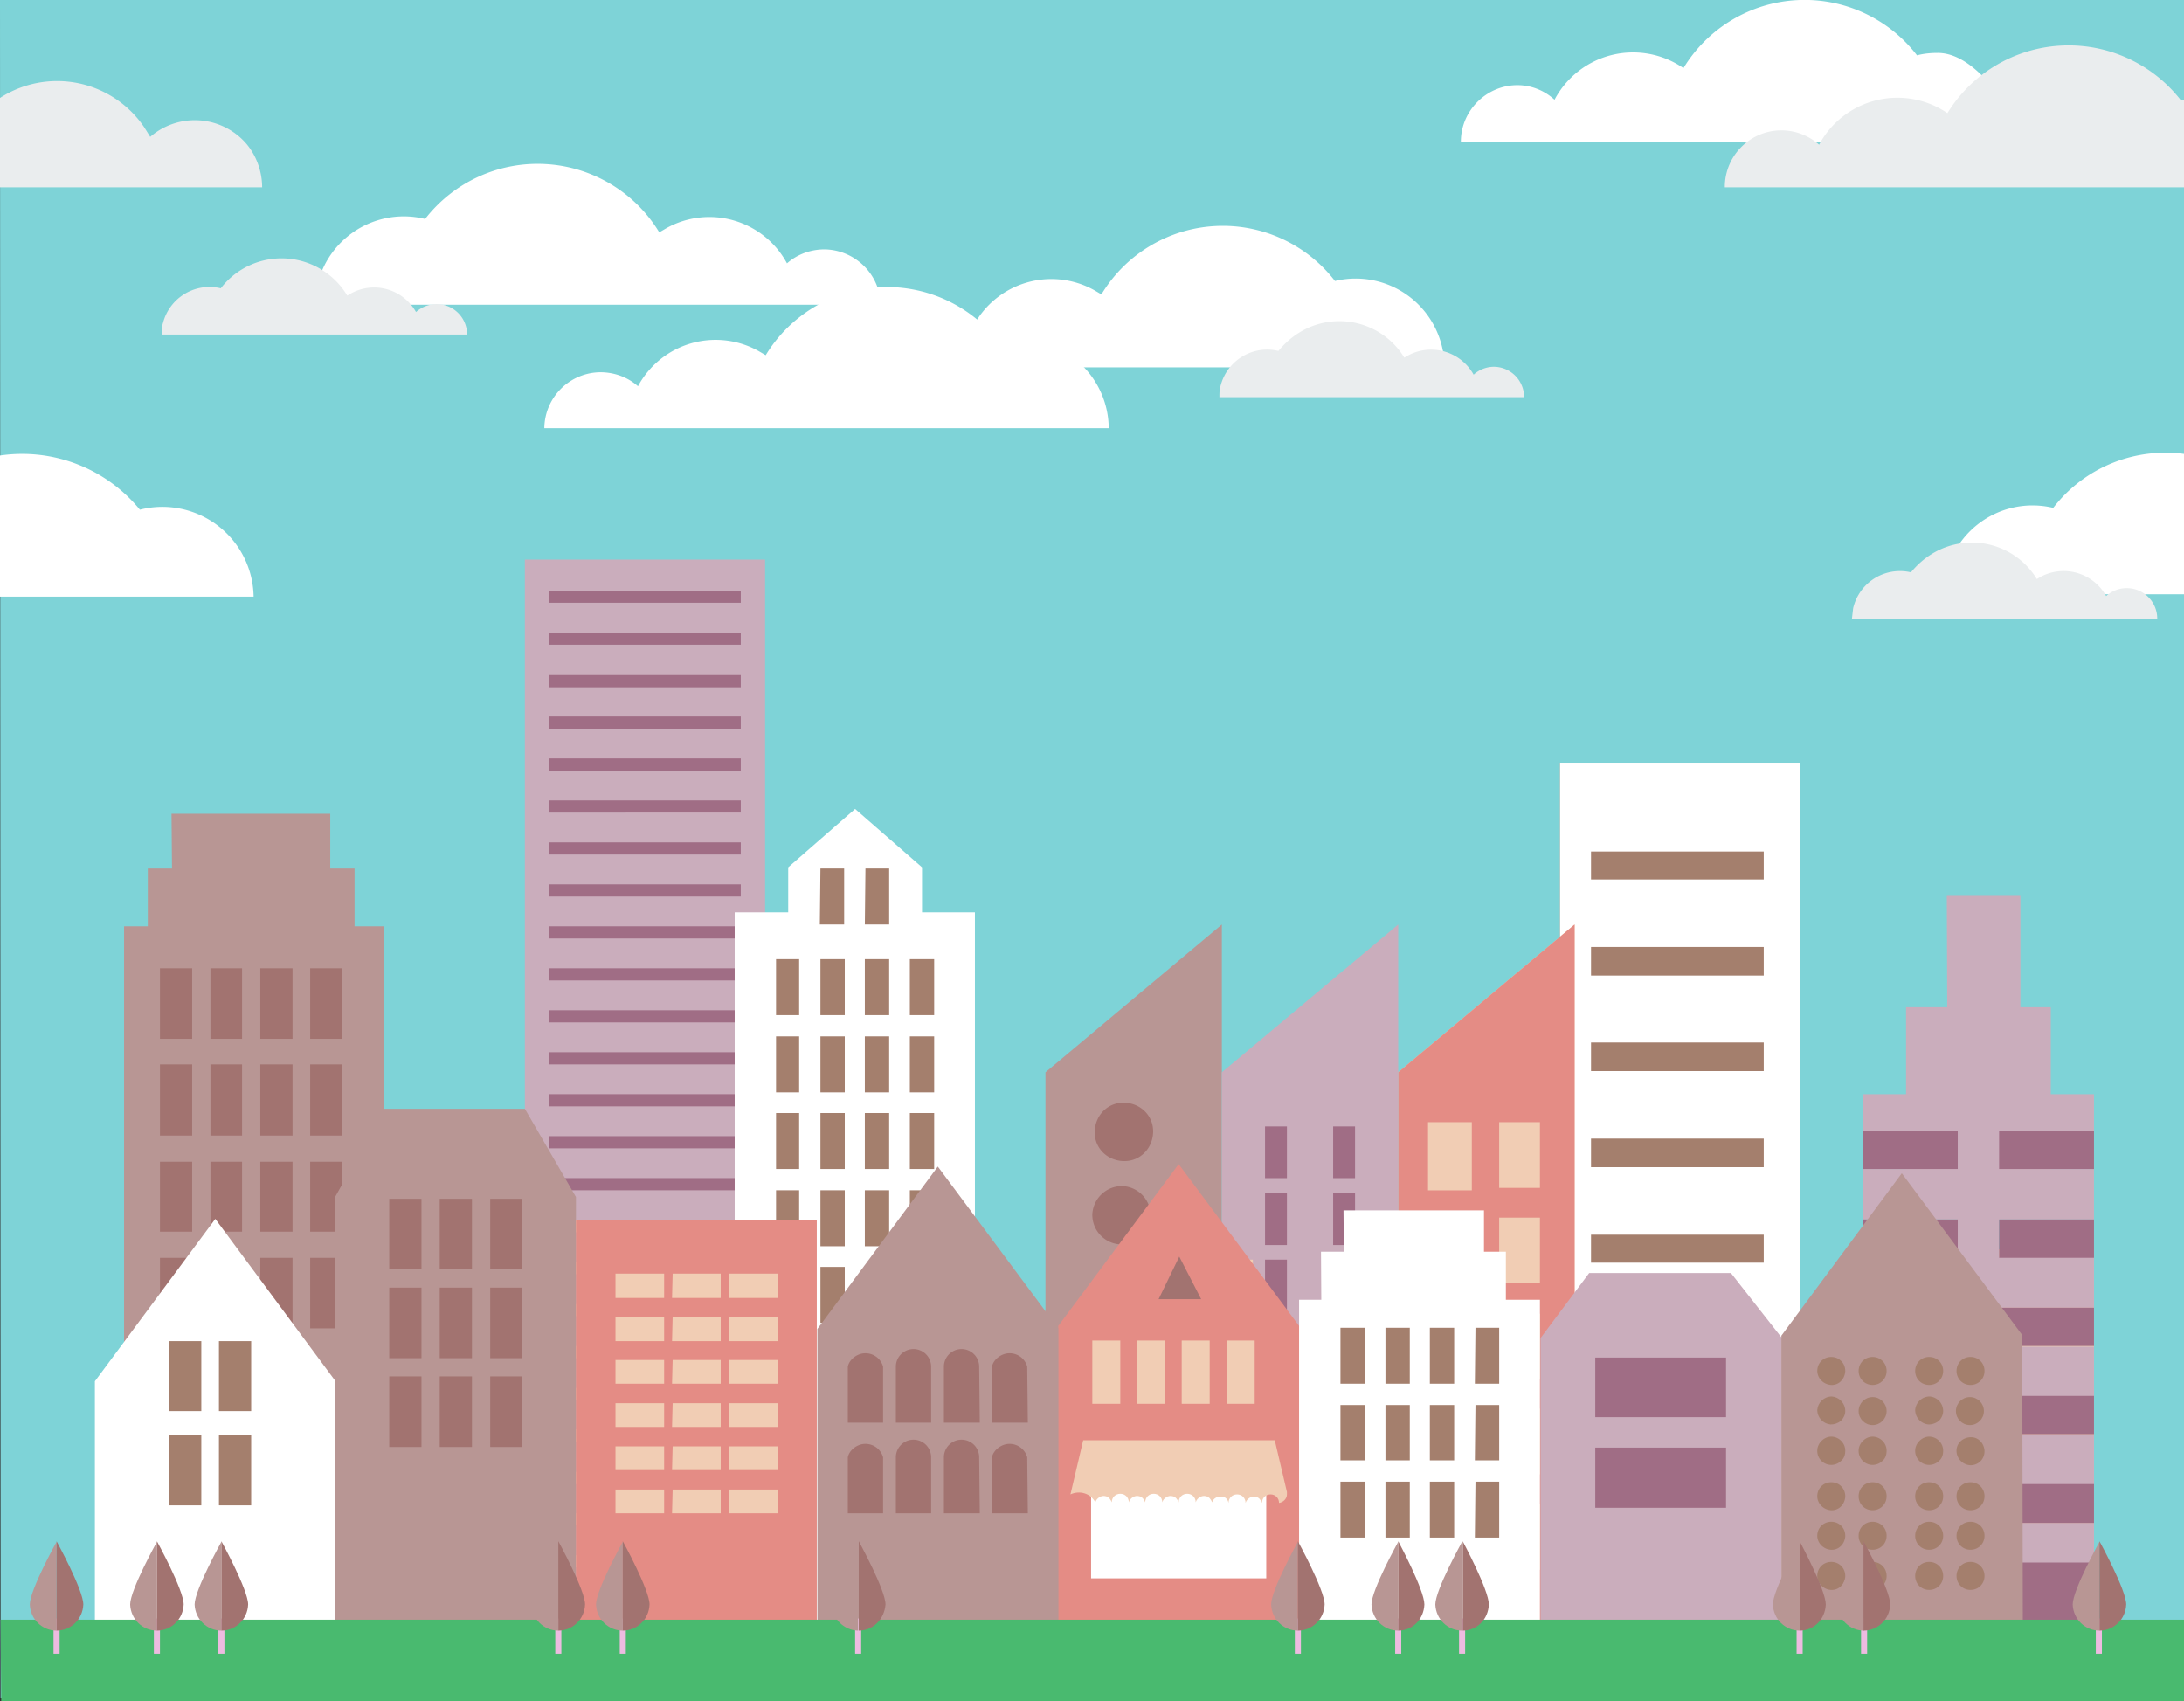 <svg xmlns="http://www.w3.org/2000/svg" id="Camada_1" viewBox="0 0 359.1 279.7"><rect x="0" y="0" width="359.1" height="279.7" fill="#333333" stroke="none"/><style>.st1{fill:#fff}.st2{fill:#eaedee}.st3{fill:#f1cdb4}.st4{fill:#caadbc}.st5{fill:#a06d85}.st6{fill:#a47f6d}.st7{fill:#e48c85}.st8{fill:#b89694}.st9{fill:#a27370}.st11{fill:#edbbe0}</style><path fill="#7ed3d7" d="M0 0h359.1v279.2H.1L0 0z"/><path d="M153.9 51.1c2.3 0 4.5.9 6.2 2.4a14.5 14.5 0 0 1 19.8-5.8l1.2.7a23.3 23.3 0 0 1 38.4-2.2 14.6 14.6 0 0 1 18 14.2h-92.9c0-5.1 4.2-9.3 9.3-9.3zM249.6 14a9 9 0 0 1 6 2.4 14.6 14.6 0 0 1 21.2-5.2 23.3 23.3 0 0 1 38.4-2.1c1.1-.3 2.3-.4 3.4-.4 8 0 14.6 14.6 14.6 14.6h-93c0-5.1 4.2-9.3 9.3-9.3h.1z" class="st1"/><path d="M360.6 16.2l-2 .3a23.4 23.4 0 0 0-38.4 2.1 14.6 14.6 0 0 0-21.1 5.2 9.3 9.3 0 0 0-15.5 7h77V16.2zm-115 44.1a5 5 0 0 0-3.3 1.3 8 8 0 0 0-10.7-3.2l-.7.4a12.5 12.5 0 0 0-17.3-4.1c-1.3.8-2.4 1.8-3.4 3a7.9 7.9 0 0 0-9.5 5.7c-.2.6-.2 1.3-.2 1.9h50.1a5 5 0 0 0-5-5z" class="st2"/><path d="M135.6 41c-2.3 0-4.5.8-6.2 2.3a14.5 14.5 0 0 0-19.8-5.8l-1.2.7A23.4 23.4 0 0 0 69.9 36a14.6 14.6 0 0 0-18.1 14.1h93c-.1-5-4.2-9-9.2-9.1zm224 33.7a23.3 23.3 0 0 0-22 8.8 14.6 14.6 0 0 0-18 14.2h40v-23z" class="st1"/><path d="M71.8 50c-1.3 0-2.5.5-3.4 1.3a7.9 7.9 0 0 0-10.8-3l-.5.3a12.6 12.6 0 0 0-20.8-1.2 7.9 7.9 0 0 0-9.5 5.7c-.2.6-.2 1.3-.2 1.9h50.2a5 5 0 0 0-5-5z" class="st2"/><path d="M98.7 61.2c2.3 0 4.5.8 6.2 2.3a14.5 14.5 0 0 1 19.8-5.8l1.2.7a23.3 23.3 0 0 1 38.4-2.1 14.6 14.6 0 0 1 18 14.1H89.5a9.3 9.3 0 0 1 9.3-9.2h-.1zM-5.7 98.1h47.4A15 15 0 0 0 23 83.8a25 25 0 0 0-28.6-7.4v21.7z" class="st1"/><path d="M306.3 205.4h38v64h-38v-64z" class="st3"/><path d="M313.4 165.6h23.8V199h-23.8v-33.4z" class="st4"/><path d="M323.6 152.7h3.5V186h-3.5v-33.3z" class="st4"/><path d="M328.7 192.2v-6.3h15.6v-6h-38v6h15.5v6.3h-15.5v8.3h15.5v6.2h-15.5v8.3h15.5v6.3h-15.5v8.2h15.5v6.3h-15.5v8.3h15.5v6.2h-15.5v8.3h15.5v6.3h-15.5v4.4h38V265h-15.6v-6.3h15.6v-8.3h-15.6v-6.2h15.6v-8.3h-15.6v-6.3h15.6v-8.2h-15.6V215h15.6v-8.3h-15.6v-6.2h15.6v-8.3h-15.6z" class="st4"/><path d="M306.3 186h15.6v6.2h-15.6V186zm22.4 0h15.6v6.2h-15.6V186zm-22.4 14.5h15.6v6.3h-15.6v-6.3zm22.4 0h15.6v6.3h-15.6v-6.3z" class="st5"/><path d="M306.3 215h15.6v6.3h-15.6V215z" class="st3"/><path d="M328.7 215h15.6v6.3h-15.6V215z" class="st5"/><path d="M306.3 229.5h15.6v6.3h-15.6v-6.3z" class="st3"/><path d="M328.7 229.5h15.6v6.3h-15.6v-6.3z" class="st5"/><path d="M306.3 244h15.6v6.4h-15.6V244z" class="st3"/><path d="M328.7 244h15.6v6.4h-15.6V244z" class="st5"/><path d="M306.3 257.8h16.5v8.2h-16.5v-8.2z" class="st3"/><path d="M327.2 256.9h17v9.9h-17v-9.9z" class="st5"/><path d="M256.5 125.4H296v147h-39.5v-147z" class="st6"/><path d="M261.6 140H290v4.6h-28.4V140z" class="st1"/><path d="M261.6 155.7H290v4.7h-28.4v-4.7zm0 15.7H290v4.7h-28.4v-4.7zm0 15.8H290v4.7h-28.4v-4.7z" class="st6"/><path d="M261.6 203H290v4.6h-28.4V203z" class="st1"/><path d="M261.6 218.7H290v4.7h-28.4v-4.7z" class="st6"/><path d="M261.6 234.4H290v4.7h-28.4v-4.7z" class="st1"/><path d="M261.6 250.2H290v4.7h-28.4v-4.7z" class="st6"/><path d="M256.5 125.4H296v147h-39.5v-147z" class="st1"/><path d="M261.6 140H290v4.6h-28.4V140zm0 15.7H290v4.7h-28.4v-4.7zm0 15.7H290v4.7h-28.4v-4.7zm0 15.8H290v4.7h-28.4v-4.7zm0 15.8H290v4.6h-28.4V203zm0 15.7H290v4.7h-28.4v-4.7zm0 15.7H290v4.7h-28.4v-4.7zm0 15.8H290v4.7h-28.4v-4.7z" class="st6"/><path d="M258.9 152l-29 24.3v95.8h29V152z" class="st3"/><path d="M258.9 152l-29 24.3v95.8h29V152z" class="st7"/><path d="M234.8 184.5h7.2v11.2h-7.2v-11.2zm11.7 0h6.7v10.8h-6.7v-10.8zm-11.7 15.7h7.2v11.2h-7.2v-11.2zm11.7 0h6.7V211h-6.7v-10.8zM234.8 216h7.2v11h-7.2v-11zm11.7 0h6.7v10.7h-6.7V216zm-11.7 15.6h7.2v11.2h-7.2v-11.2zm11.7 0h6.7v10.8h-6.7v-10.8zm-11.7 15.7h7.2v11.2h-7.2v-11.2zm11.7 0h6.7v10.8h-6.7v-10.8z" class="st3"/><path d="M200.9 152l-29 24.3v95.8h29V152z" class="st8"/><path d="M189.6 186.2c.1-2.7-2-4.8-4.7-4.9-2.7-.1-4.8 2-4.9 4.7-.1 2.7 2 4.8 4.7 4.9h.2c2.6 0 4.6-2.1 4.7-4.7zm-.4 13.7c0-2.7-2.1-4.8-4.7-4.9a4.9 4.9 0 0 0-4.9 4.7c0 2.7 2.1 4.8 4.7 4.9a5 5 0 0 0 3.5-1.4c.9-.9 1.4-2 1.4-3.3z" class="st9"/><path d="M197.7 212.2a4.8 4.8 0 0 0-9.6 0c0 2.6 2.2 4.8 4.8 4.8a4.8 4.8 0 0 0 4.8-4.8zm-13.1 13.3c0-2.7-2.1-4.8-4.8-4.8s-4.8 2.1-4.8 4.8c0 2.7 2.1 4.8 4.8 4.8s4.8-2.1 4.8-4.8zm13.1 0c0-2.7-2.1-4.8-4.8-4.8s-4.8 2.1-4.8 4.8c0 2.7 2.1 4.8 4.8 4.8s4.8-2.1 4.8-4.8zm-13.1 13.3c.1-2.7-2-4.8-4.7-4.9-2.7-.1-4.8 2-4.9 4.7s2 4.8 4.7 4.9h.1c2.6 0 4.7-2.1 4.8-4.7zm13.1 0a4.8 4.8 0 0 0-9.6 0c0 2.6 2.2 4.8 4.8 4.8a4.8 4.8 0 0 0 4.8-4.8zM184.6 252c0-2.7-2.1-4.8-4.8-4.8a4.7 4.7 0 0 0-4.8 4.8c0 2.7 2.1 4.8 4.8 4.8 2.6 0 4.7-2.1 4.8-4.8zm13.1 0a4.8 4.8 0 0 0-9.6 0c0 2.6 2.2 4.8 4.8 4.8a4.8 4.8 0 0 0 4.8-4.8z" class="st6"/><path d="M229.9 152l-29 24.3v95.8h29V152z" class="st4"/><path d="M202.4 185.2h3.6v8.5h-3.6v-8.5z" class="st4"/><path d="M208 185.2h3.6v8.5H208v-8.5z" class="st5"/><path d="M213.6 185.2h3.6v8.5h-3.6v-8.5z" class="st4"/><path d="M219.2 185.2h3.6v8.5h-3.6v-8.5z" class="st5"/><path d="M224.8 185.2h3.6v8.5h-3.6v-8.5zm-22.4 11h3.6v8.5h-3.6v-8.5z" class="st4"/><path d="M208 196.2h3.6v8.5H208v-8.5z" class="st5"/><path d="M213.6 196.2h3.6v8.5h-3.6v-8.5z" class="st4"/><path d="M219.2 196.2h3.6v8.5h-3.6v-8.5z" class="st5"/><path d="M224.8 196.2h3.6v8.5h-3.6v-8.5z" class="st4"/><path d="M202.4 207.1h3.6v8.5h-3.6v-8.5z" class="st3"/><path d="M208 207.1h3.6v8.5H208v-8.5z" class="st5"/><path d="M213.6 207.1h3.6v8.5h-3.6v-8.5z" class="st4"/><path d="M219.2 207.1h3.6v8.5h-3.6v-8.5zm5.6 0h3.6v8.5h-3.6v-8.5zM202.4 218h3.6v8.6h-3.6V218zm5.6 0h3.6v8.6H208V218zm5.6 0h3.6v8.6h-3.6V218zm5.6 0h3.6v8.6h-3.6V218zm5.6 0h3.6v8.6h-3.6V218zm-22.4 11h3.6v8.5h-3.6V229zm5.6 0h3.6v8.5H208V229zm5.6 0h3.6v8.5h-3.6V229zm5.6 0h3.6v8.5h-3.6V229zm5.6 0h3.6v8.5h-3.6V229zm-22.4 11h3.6v8.4h-3.6V240zm5.6 0h3.6v8.4H208V240zm5.6 0h3.6v8.4h-3.6V240zm5.6 0h3.6v8.4h-3.6V240zm5.6 0h3.6v8.4h-3.6V240zm-22.4 10.8h3.6v8.5h-3.6v-8.5zm5.6 0h3.6v8.5H208v-8.5zm5.6 0h3.6v8.5h-3.6v-8.5zm5.6 0h3.6v8.5h-3.6v-8.5zm5.6 0h3.6v8.5h-3.6v-8.5z" class="st3"/><path d="M86.3 92h39.5v180.3H86.3V92z" class="st4"/><path d="M90.3 97.1h31.5v2H90.3v-2zm0 6.9h31.5v2H90.3v-2zm0 7h31.5v2H90.3v-2zm0 6.8h31.5v2H90.3v-2zm0 6.9h31.5v2H90.3v-2zm0 6.9h31.5v2H90.3v-2zm0 6.9h31.5v2H90.3v-2zm0 6.9h31.5v2H90.3v-2zm0 6.9h31.5v2H90.3v-2zm0 6.9h31.5v2H90.3v-2zm0 6.9h31.5v2H90.3v-2zm0 6.9h31.5v2H90.3v-2zm0 6.9h31.5v2H90.3v-2zm0 6.9h31.5v2H90.3v-2zm0 6.9h31.5v2H90.3v-2z" class="st5"/><path d="M90.3 200.6h31.5v2H90.3v-2zm0 6.9h31.5v2H90.3v-2zm0 6.9h31.5v2H90.3v-2zm0 6.9h31.5v2H90.3v-2zm0 6.9h31.5v2H90.3v-2zm0 6.8h31.5v2H90.3v-2zm0 7h31.5v2H90.3v-2zm0 6.8h31.5v2H90.3v-2zm0 6.9h31.5v2H90.3v-2z" class="st3"/><path d="M120.8 150h39.5v122.3h-39.5V150z" class="st1"/><path d="M151.6 166.9h-22v-24.3l11-9.6 11 9.6v24.3z" class="st1"/><path d="M134.9 142.8h3.9v9.2h-4l.1-9.2zm7.4 0h3.9v9.2h-4l.1-9.2zm-14.7 14.9h3.8v9.2h-3.8v-9.2zm7.3 0h4v9.2h-4v-9.2zm7.3 0h4v9.2h-4v-9.2zm7.4 0h4v9.2h-4v-9.2zm-22 12.7h3.8v9.2h-3.8v-9.2zm7.3 0h4v9.2h-4v-9.2zm7.3 0h4v9.2h-4v-9.2zm7.4 0h4v9.2h-4v-9.2zm-22 12.6h3.8v9.2h-3.8V183zm7.3 0h4v9.2h-4V183zm7.3 0h4v9.2h-4V183zm7.4 0h4v9.2h-4V183zm-22 12.7h3.8v9.2h-3.8v-9.2zm7.3 0h4v9.2h-4v-9.2zm7.3 0h4v9.2h-4v-9.2zm7.4 0h4v9.2h-4v-9.2zm-22 12.6h3.8v9.2h-3.8v-9.2zm7.3 0h4v9.2h-4v-9.2zm7.3 0h4v9.2h-4v-9.2zm7.4 0h4v9.2h-4v-9.2zm-22 12.7h3.8v9.2h-3.8V221zm7.3 0h4v9.2h-4V221zm7.3 0h4v9.2h-4V221zm7.4 0h4v9.2h-4V221zm-22 12.6h3.8v9.2h-3.8v-9.2zm7.3 0h4v9.2h-4v-9.2zm7.3 0h4v9.2h-4v-9.2zm7.4 0h4v9.2h-4v-9.2zm-22 12.7h3.8v9.2h-3.8v-9.2zm7.3 0h4v9.2h-4v-9.2zm7.3 0h4v9.2h-4v-9.2zm7.4 0h4v9.2h-4v-9.2z" class="st6"/><path d="M20.4 152.3h42.8V277H20.4V152.3z" class="st8"/><path d="M24.3 142.8h34V157h-34v-14.2z" class="st8"/><path d="M28.2 133.8h26.1v11h-26l-.1-11z" class="st8"/><path d="M26.3 159.2h5.3v11.6h-5.3v-11.6zm8.3 0h5.2v11.6h-5.2v-11.6zm8.2 0h5.3v11.6h-5.3v-11.6zm8.2 0h5.3v11.6H51v-11.6zM26.3 175h5.3v11.7h-5.3V175zm8.3 0h5.2v11.7h-5.2V175zm8.2 0h5.3v11.7h-5.3V175zm8.2 0h5.3v11.7H51V175zm-24.7 16h5.3v11.5h-5.3V191zm8.3 0h5.2v11.5h-5.2V191zm8.2 0h5.3v11.5h-5.3V191zm8.2 0h5.3v11.5H51V191zm-24.7 15.8h5.3v11.6h-5.3v-11.6zm8.3 0h5.2v11.6h-5.2v-11.6zm8.2 0h5.3v11.6h-5.3v-11.6zm8.2 0h5.3v11.6H51v-11.6z" class="st9"/><path d="M94.7 275.1H55.1v-78.3l8.1-14.5h23.1l8.4 14.5v78.3z" class="st8"/><path d="M64 197.1h5.3v11.6H64v-11.6zm8.3 0h5.3v11.6h-5.3v-11.6zm8.3 0h5.2v11.6h-5.2v-11.6zM64 211.7h5.3v11.6H64v-11.6zm8.3 0h5.3v11.6h-5.3v-11.6zm8.3 0h5.2v11.6h-5.2v-11.6zM64 226.3h5.3v11.6H64v-11.6zm8.3 0h5.3v11.6h-5.3v-11.6zm8.3 0h5.2v11.6h-5.2v-11.6z" class="st9"/><path d="M213.6 275H174v-57l19.8-26.6 19.8 26.6v57z" class="st7"/><path d="M179.4 244.5h28.8v15h-28.8v-15z" class="st1"/><path d="M211.6 245.3l-2-8.5h-31.5l-2 8.5-.1.4c1.5-.7 3.3-.2 4.1 1.3.2-.7 1-1.2 1.7-1 .5.1.8.5 1 1 0-.8.6-1.4 1.4-1.4.8 0 1.4.6 1.4 1.4.2-.7 1-1.2 1.7-1 .5.1.8.5 1 1 0-.8.6-1.4 1.4-1.4.8 0 1.4.6 1.4 1.4.2-.7 1-1.2 1.7-1 .5.1.8.5 1 1 0-.8.6-1.4 1.4-1.4.8 0 1.4.6 1.4 1.4.2-.7 1-1.2 1.7-1 .5.1.8.5 1 1 .2-.7 1-1.1 1.8-.9.5.1.8.5.9 1 0-.8.6-1.4 1.4-1.4.8 0 1.4.6 1.4 1.4.2-.7 1-1.2 1.7-1 .5.1.8.5 1 1 0-.8.6-1.4 1.4-1.4.8 0 1.4.6 1.4 1.4.7-.1 1.3-.7 1.3-1.4v-.4zm-32-24.9h4.6v10.4h-4.6v-10.4zm7.4 0h4.6v10.4H187v-10.4zm7.3 0h4.6v10.4h-4.6v-10.4zm7.4 0h4.6v10.4h-4.6v-10.4z" class="st3"/><path d="M174 266.5h-39.6v-48l19.8-26.7 19.8 26.6v48.1z" class="st8"/><path d="M145.2 224.7a3 3 0 0 0-3.7-2.1c-1 .3-1.9 1.1-2.1 2.1v9.2h5.8v-9.2zm7.9 0a2.9 2.9 0 0 0-5.8 0v9.2h5.8v-9.2zm7.9 0a2.9 2.9 0 0 0-5.8 0v9.2h5.9l-.1-9.2zm7.9 0a3 3 0 0 0-3.7-2.1c-1 .3-1.9 1.1-2.1 2.1v9.2h5.9l-.1-9.2zm-23.7 14.9a3 3 0 0 0-3.7-2.1c-1 .3-1.9 1.1-2.1 2.1v9.2h5.8v-9.2zm7.9 0a2.9 2.9 0 0 0-5.8 0v9.2h5.8v-9.2zm7.9 0a2.9 2.9 0 0 0-5.8 0v9.2h5.9l-.1-9.2zm7.9 0a3 3 0 0 0-3.7-2.1c-1 .3-1.9 1.1-2.1 2.1v9.2h5.9l-.1-9.2z" class="st9"/><path d="M292.9 277.7h-39.6V220l8-10.7h23.3L293 220l-.1 57.7z" class="st4"/><path d="M262.3 223.2h21.5v9.8h-21.5v-9.8zm0 14.8h21.5v9.9h-21.5V238z" class="st5"/><path d="M94.7 200.6h39.6V275H94.7v-74.4z" class="st7"/><path d="M101.2 209.4h8v4h-8v-4zm9.4 0h7.9v4h-8l.1-4zm9.3 0h8v4h-8v-4zm-18.7 7.1h8v4h-8v-4zm9.4 0h7.9v4h-8l.1-4zm9.3 0h8v4h-8v-4zm-18.7 7.1h8v3.9h-8v-3.9zm9.4 0h7.9v3.9h-8l.1-3.9zm9.3 0h8v3.9h-8v-3.9zm-18.7 7.1h8v3.9h-8v-3.9zm9.4 0h7.9v3.9h-8l.1-3.9zm9.3 0h8v3.9h-8v-3.9zm-18.7 7.1h8v3.9h-8v-3.9zm9.4 0h7.9v3.9h-8l.1-3.9zm9.3 0h8v3.9h-8v-3.9zm-18.7 7.1h8v3.9h-8v-3.9zm9.4 0h7.9v3.9h-8l.1-3.9zm9.3 0h8v3.9h-8v-3.9z" class="st3"/><path d="M55.1 275.1H15.6v-48l19.8-26.7L55.1 227v48.1z" class="st1"/><path d="M27.8 220.5h5.3V232h-5.3v-11.5zm8.2 0h5.3V232H36v-11.5zm-8.2 15.4h5.3v11.6h-5.3v-11.6zm8.2 0h5.3v11.6H36v-11.6z" class="st6"/><path d="M213.6 213.7h39.6v61.4h-39.6v-61.4z" class="st1"/><path d="M217.2 205.8h30.4v15.7h-30.3l-.1-15.7z" class="st1"/><path d="M220.9 199H244v12h-23l-.1-12z" class="st1"/><path d="M220.4 218.3h4v9.2h-4v-9.2zm7.4 0h4v9.2h-4v-9.2zm7.3 0h4v9.2h-4v-9.2zm7.5 0h3.9v9.2h-4l.1-9.2zM220.4 231h4v9.1h-4V231zm7.4 0h4v9.1h-4V231zm7.3 0h4v9.1h-4V231zm7.5 0h3.9v9.1h-4l.1-9.1zm-22.2 12.6h4v9.2h-4v-9.2zm7.4 0h4v9.2h-4v-9.2zm7.3 0h4v9.2h-4v-9.2zm7.5 0h3.9v9.2h-4l.1-9.2z" class="st6"/><path d="M332.6 267.6h-39.7v-48l19.8-26.7 19.8 26.6.1 48.1z" class="st8"/><path d="M303.4 225.4c0-1.3-1-2.3-2.3-2.3-1.3 0-2.3 1-2.3 2.3 0 1.2 1 2.2 2.2 2.3 1.3.1 2.3-.9 2.4-2.2v-.1zm6.8 0c0-1.3-1-2.3-2.3-2.3-1.3 0-2.3 1-2.3 2.3 0 1.3 1 2.3 2.3 2.3 1.3 0 2.3-1 2.3-2.3zm-6.8 6.6c0-1.3-1-2.3-2.2-2.4-1.3 0-2.3 1-2.4 2.2 0 1.3 1 2.3 2.2 2.4.6 0 1.2-.2 1.7-.6.4-.4.7-1 .7-1.6z" class="st6"/><ellipse cx="307.9" cy="232" class="st6" rx="2.3" ry="2.3"/><path d="M303.4 238.5c0-1.3-1.1-2.3-2.3-2.3s-2.3 1.1-2.3 2.3a2.3 2.3 0 0 0 3.9 1.7c.5-.4.7-1 .7-1.7zm6.8 0c0-1.3-1.1-2.3-2.3-2.3s-2.3 1.1-2.3 2.3a2.3 2.3 0 0 0 3.9 1.7c.5-.4.7-1 .7-1.7zm9.3-13.1c0-1.3-1-2.3-2.3-2.3-1.3 0-2.3 1-2.3 2.3 0 1.3 1 2.3 2.3 2.3 1.3 0 2.3-1 2.3-2.3zm6.8 0c0-1.3-1-2.3-2.3-2.3-1.3 0-2.3 1-2.3 2.3 0 1.3 1 2.3 2.3 2.3 1.3 0 2.3-1 2.3-2.3zm-6.8 6.6c0-1.3-1-2.3-2.2-2.4-1.3 0-2.3 1-2.4 2.2 0 1.3 1 2.3 2.2 2.4.6 0 1.2-.2 1.7-.6.4-.4.7-1 .7-1.6z" class="st6"/><ellipse cx="323.9" cy="232" class="st6" rx="2.3" ry="2.3"/><path d="M319.5 238.5c0-1.3-1.1-2.3-2.3-2.3s-2.3 1.1-2.3 2.3a2.3 2.3 0 0 0 3.9 1.7c.5-.4.7-1 .7-1.7zm6.8 0c-.1-1.3-1.1-2.3-2.4-2.2-1.3.1-2.3 1.1-2.2 2.4a2.4 2.4 0 0 0 2.3 2.2c1.3 0 2.3-1 2.3-2.3v-.1zm-22.9 7.5c0-1.3-1-2.3-2.3-2.3-1.3 0-2.3 1-2.3 2.3 0 1.2 1 2.2 2.2 2.3 1.3.1 2.3-.9 2.4-2.2v-.1zm6.8 0c0-1.3-1-2.3-2.3-2.3-1.3 0-2.3 1-2.3 2.3 0 1.3 1 2.3 2.3 2.3 1.3 0 2.3-1 2.3-2.3 0 0 0-.1 0 0zm-6.8 6.5c0-1.3-1-2.3-2.3-2.3-1.3 0-2.3 1-2.3 2.3 0 1.2 1 2.2 2.2 2.3 1.3.1 2.3-.9 2.4-2.2v-.1zm6.8 0c0-1.3-1-2.3-2.3-2.3-1.3 0-2.3 1-2.3 2.3 0 1.3 1 2.3 2.3 2.3 1.3 0 2.3-1 2.3-2.3zm-6.8 6.6c0-1.3-1-2.3-2.3-2.3-1.3 0-2.3 1-2.3 2.3 0 1.2 1 2.2 2.2 2.3 1.3.1 2.3-.9 2.4-2.2v-.1zm6.8 0c0-1.3-1-2.3-2.3-2.3s-2.3 1-2.3 2.3 1 2.3 2.3 2.3c1.3 0 2.3-1 2.3-2.3zm9.3-13.1c0-1.3-1-2.3-2.3-2.3-1.3 0-2.3 1-2.3 2.3 0 1.3 1 2.3 2.3 2.3 1.3 0 2.3-1 2.3-2.3 0 0 0-.1 0 0zm6.8 0c0-1.3-1-2.3-2.3-2.3-1.3 0-2.3 1-2.3 2.3 0 1.3 1 2.3 2.3 2.3 1.3 0 2.3-1 2.3-2.3 0 0 0-.1 0 0zm-6.8 6.5c0-1.3-1-2.3-2.3-2.3-1.3 0-2.3 1-2.3 2.3 0 1.3 1 2.3 2.3 2.3 1.3 0 2.3-1 2.3-2.3zm6.8 0c0-1.3-1-2.3-2.3-2.3-1.3 0-2.3 1-2.3 2.3 0 1.3 1 2.3 2.3 2.3 1.3 0 2.3-1 2.3-2.3zm-6.8 6.6c0-1.3-1-2.3-2.3-2.3s-2.3 1-2.3 2.3 1 2.3 2.3 2.3c1.3 0 2.3-1 2.3-2.3zm6.8 0c0-1.3-1-2.3-2.3-2.3s-2.3 1-2.3 2.3 1 2.3 2.3 2.3c1.3 0 2.3-1 2.3-2.3z" class="st6"/><path fill="#49ba6f" d="M.1 266.3h359v13.4H.2l-.1-13.4z"/><path d="M25.3 266.1h1v5.8h-1v-5.8z" class="st11"/><path d="M21.4 263.8c.1 2.4 2 4.3 4.4 4.3v-14.6s-4.4 7.9-4.4 10.3z" class="st8"/><path d="M30.2 263.8c0-2.4-4.4-10.4-4.4-10.4v14.7c2.4 0 4.3-1.9 4.4-4.3z" class="st9"/><path d="M8.8 266.1h1v5.8h-1v-5.8z" class="st11"/><path d="M4.9 263.8c.1 2.4 2 4.3 4.4 4.3v-14.6s-4.4 7.9-4.4 10.3z" class="st8"/><path d="M13.7 263.8c0-2.4-4.4-10.4-4.4-10.4v14.7c2.4 0 4.3-1.9 4.4-4.3z" class="st9"/><path d="M35.9 266.1h1v5.8h-1v-5.8z" class="st11"/><path d="M32 263.8c.1 2.4 2 4.3 4.4 4.3v-14.6s-4.4 7.9-4.4 10.3z" class="st8"/><path d="M40.8 263.8c0-2.4-4.4-10.4-4.4-10.4v14.7c2.4 0 4.3-1.9 4.4-4.3z" class="st9"/><path d="M91.3 266.1h1v5.8h-1v-5.8z" class="st11"/><path d="M87.4 263.8c.1 2.4 2 4.3 4.4 4.3v-14.6s-4.4 7.9-4.4 10.3z" class="st8"/><path d="M96.2 263.8c0-2.4-4.4-10.4-4.4-10.4v14.7c2.4 0 4.3-1.9 4.4-4.3z" class="st9"/><path d="M101.9 266.1h1v5.8h-1v-5.8z" class="st11"/><path d="M98 263.8c.1 2.4 2 4.3 4.4 4.3v-14.6s-4.4 7.9-4.4 10.3z" class="st8"/><path d="M106.8 263.8c0-2.4-4.4-10.4-4.4-10.4v14.7c2.4 0 4.3-1.9 4.4-4.3z" class="st9"/><path d="M140.6 266.1h1v5.8h-1v-5.8z" class="st11"/><path d="M136.8 263.8a4.4 4.4 0 0 0 4.3 4.3v-14.6s-4.4 7.9-4.3 10.3z" class="st8"/><path d="M145.6 263.8c0-2.4-4.4-10.4-4.4-10.4v14.7c2.4 0 4.2-1.9 4.4-4.3z" class="st9"/><path d="M229.4 266.1h1v5.8h-1v-5.8z" class="st11"/><path d="M225.5 263.8c.1 2.4 2 4.3 4.4 4.3v-14.6s-4.4 7.9-4.4 10.3z" class="st8"/><path d="M234.2 263.8c0-2.4-4.3-10.4-4.3-10.4v14.7c2.4 0 4.2-1.9 4.3-4.3z" class="st9"/><path d="M212.9 266.1h1v5.8h-1v-5.8z" class="st11"/><path d="M209 263.8c.1 2.4 2 4.3 4.4 4.3v-14.6s-4.4 7.9-4.4 10.3z" class="st8"/><path d="M217.8 263.8c0-2.4-4.4-10.4-4.4-10.4v14.7c2.4 0 4.3-1.9 4.4-4.3z" class="st9"/><path d="M239.9 266.1h1v5.8h-1v-5.8z" class="st11"/><path d="M236 263.8c.1 2.4 2 4.3 4.4 4.3v-14.6s-4.4 7.9-4.4 10.3z" class="st8"/><path d="M244.8 263.8c0-2.4-4.3-10.4-4.3-10.4v14.7c2.4 0 4.2-1.9 4.3-4.3z" class="st9"/><path d="M295.4 266.1h1v5.8h-1v-5.8z" class="st11"/><path d="M291.5 263.8c.1 2.4 2 4.3 4.4 4.3v-14.6s-4.4 7.9-4.4 10.3z" class="st8"/><path d="M300.2 263.8c0-2.4-4.3-10.4-4.3-10.4v14.7c2.4 0 4.2-1.9 4.3-4.3z" class="st9"/><path d="M306 266.1h1v5.8h-1v-5.8z" class="st11"/><path d="M302.1 263.8c.1 2.4 2 4.3 4.4 4.3v-14.6s-4.4 7.9-4.4 10.3z" class="st8"/><path d="M310.8 263.8c0-2.4-4.4-10.4-4.4-10.4v14.7c2.4 0 4.3-1.9 4.4-4.3z" class="st9"/><path d="M344.6 266.1h1v5.8h-1v-5.8z" class="st11"/><path d="M340.8 263.8c.1 2.4 2 4.3 4.4 4.3v-14.6s-4.4 7.9-4.4 10.3z" class="st8"/><path d="M349.6 263.8c0-2.4-4.4-10.4-4.4-10.4v14.7c2.4 0 4.3-1.9 4.4-4.3z" class="st9"/><path d="M349.6 96.7a5 5 0 0 0-3.3 1.3 8 8 0 0 0-10.7-3.2l-.7.4a12.5 12.5 0 0 0-17.3-4.1c-1.3.8-2.4 1.8-3.4 3a7.9 7.9 0 0 0-9.5 5.9l-.2 1.7h50.2a5 5 0 0 0-5-5h-.1z" class="st2"/><path d="M320.1 147.3h12.1v26.3h-12l-.1-26.3z" class="st4"/><path d="M197.5 213.6h-7l3.4-7 3.6 7z" class="st9"/><path d="M43.1 30.8c0-2.7-1-5.4-2.8-7.4a11.2 11.2 0 0 0-15.6-.9l-1-1.6A17.3 17.3 0 0 0 0 16.1v14.7h43.1z" class="st2"/></svg>